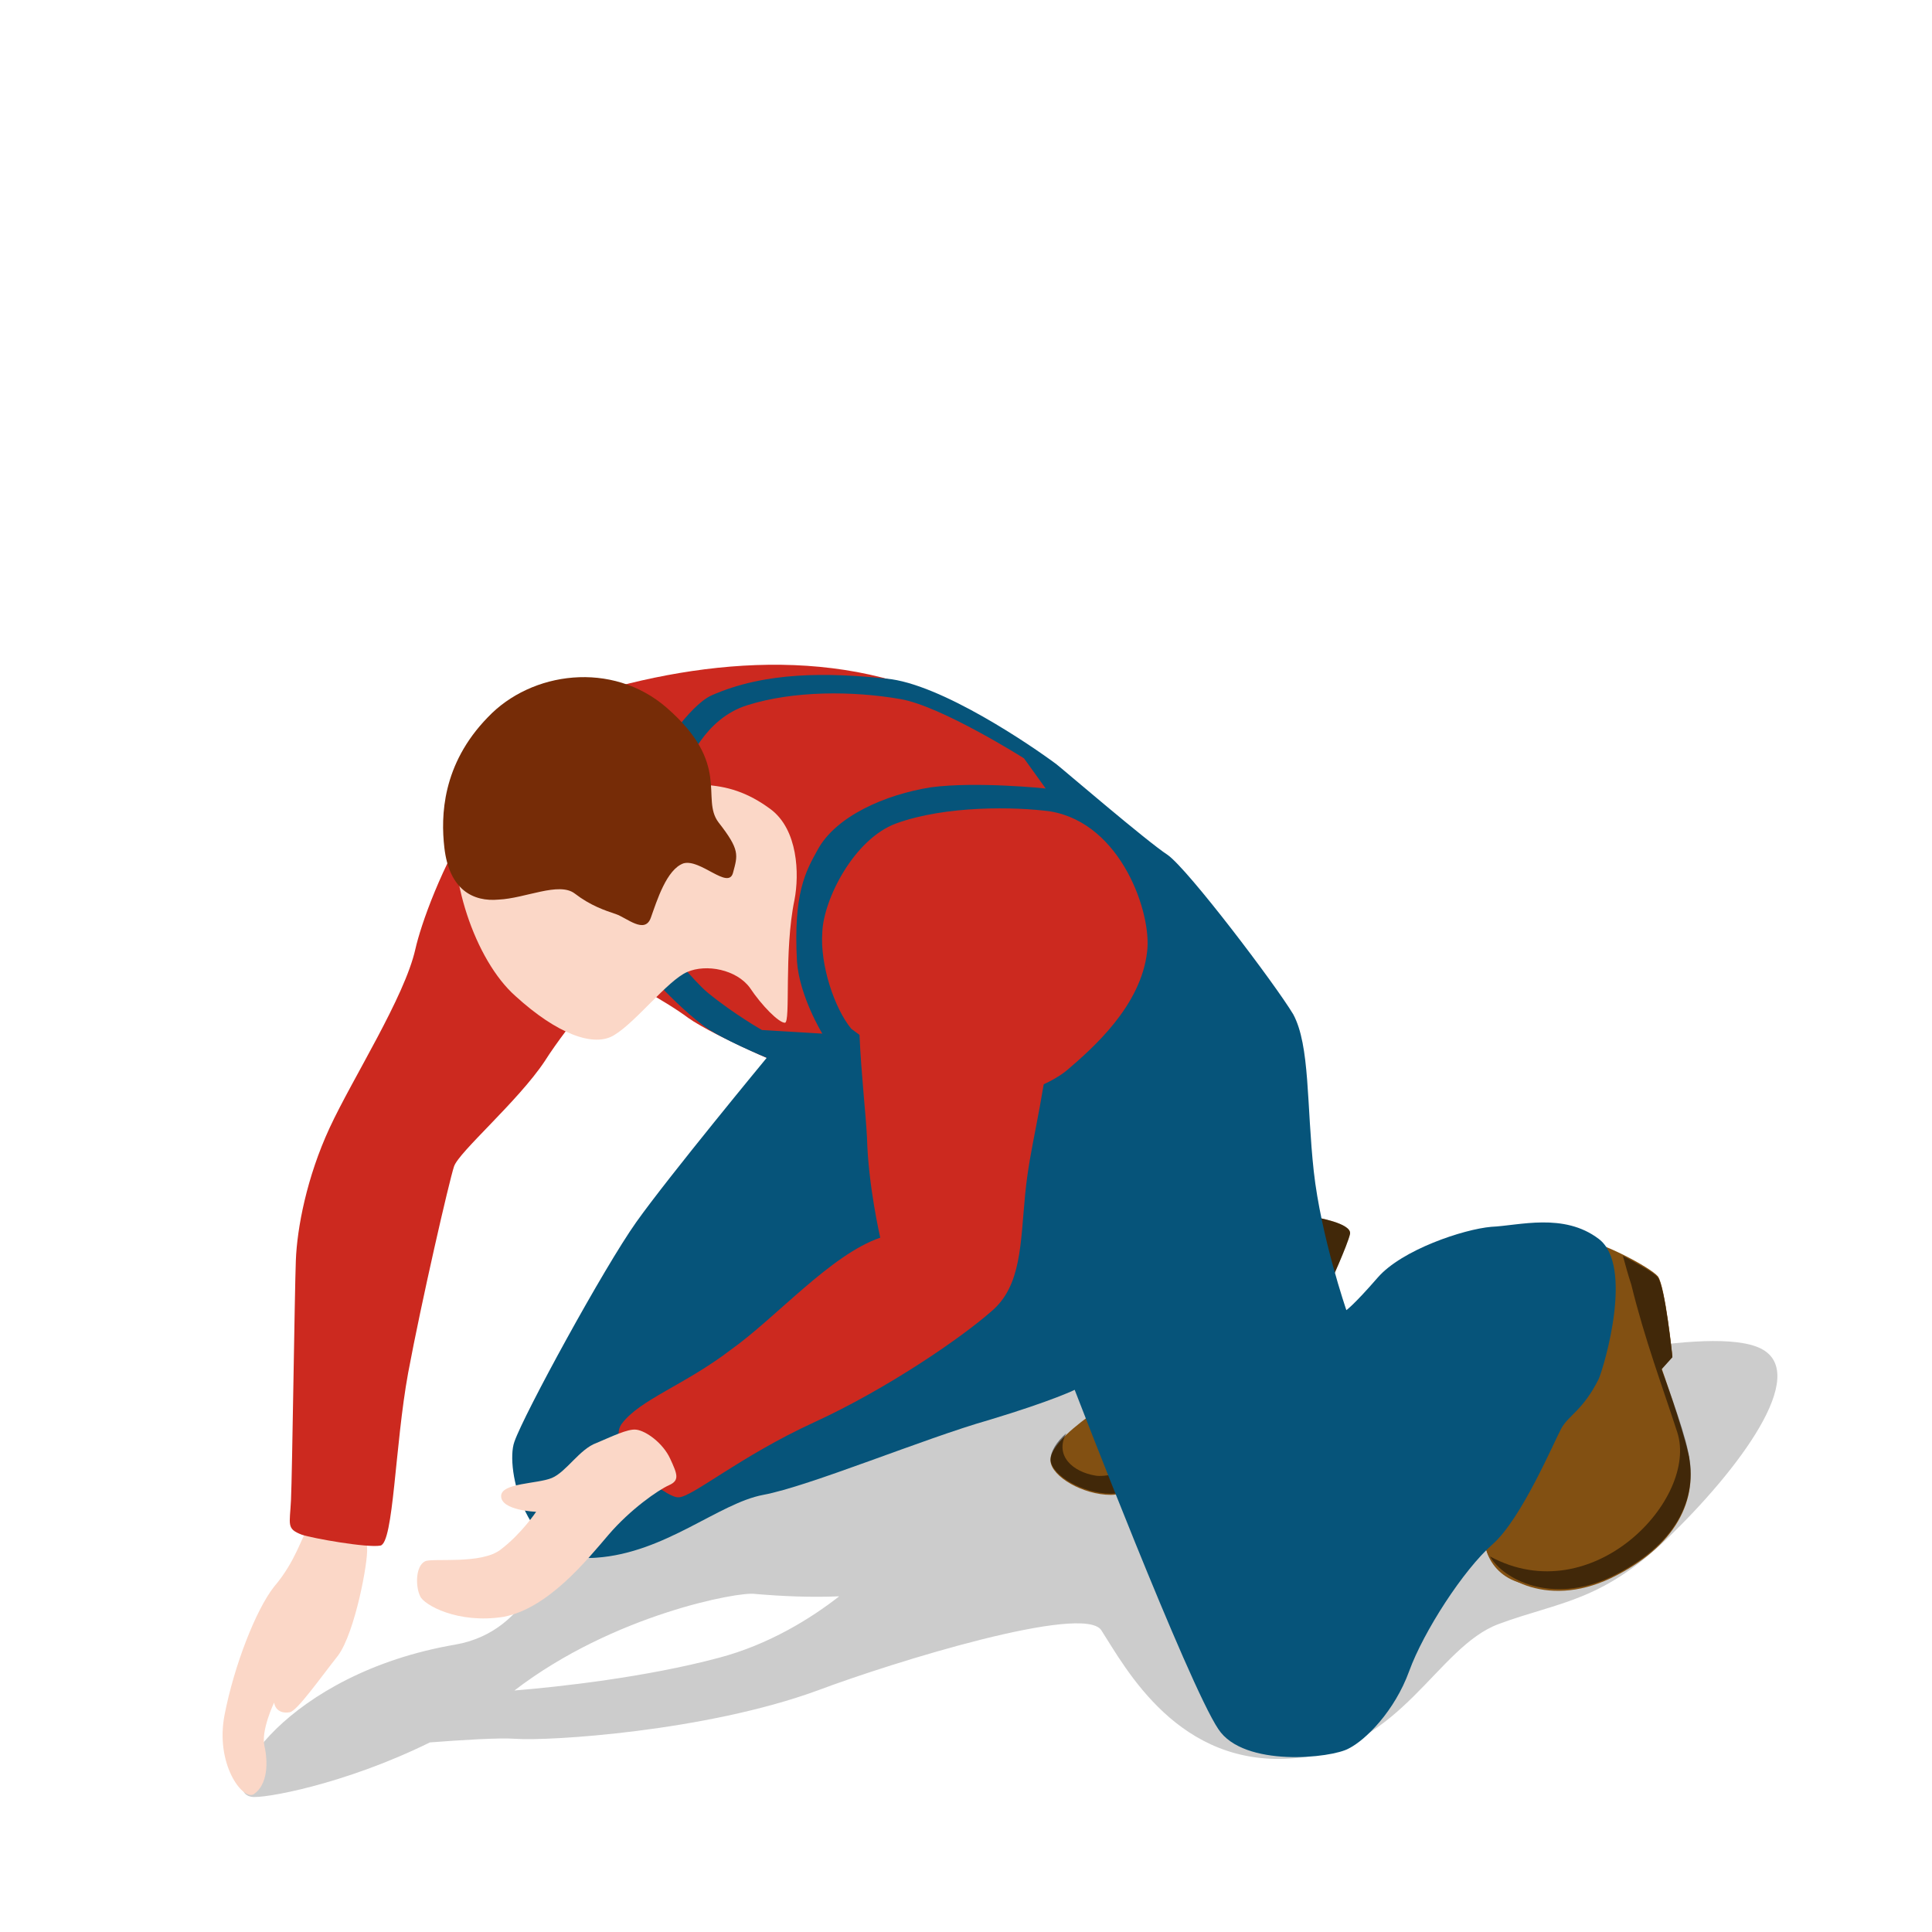 <svg viewBox="0 0 160 160" xmlns="http://www.w3.org/2000/svg"><path d="m145.4 111.5c-4.8-1.7-19 2-22.9 2.8-4 .8-28.4-1.3-31.1-.3s-28.9 9-32.4 9.6c-3.4.5-16.2 2.8-13.8 4.3.4.3-1.1 7.2-7.5 8.3-14 2.4-19.9 12-16.9 12.6.9.2 7.7-1 14.8-4.5 2.6-.2 5.7-.4 7.1-.3 2.7.2 15.7-.6 25-4 6.4-2.4 22-7.2 23.5-5 2 3.1 6.4 11.5 16.1 10.6 8.8-.8 11.7-9.2 16.8-11.1s8.7-1.8 14.5-7.6c5.9-5.8 11.6-13.7 6.8-15.4zm-85.9 25.8c-6 1.6-13.2 2.4-16.9 2.7 8.2-6.3 18.6-8.2 19.9-8 2.3.2 4.7.3 7 .2-2.3 1.8-5.8 4-10 5.1z" opacity=".2"/><path d="m108.9 100.8s3.1.5 2.9 1.4-1.7 4.2-1.7 4.2z" fill="#825012"/><path d="m108.9 100.8s3.1.5 2.9 1.4-1.7 4.2-1.7 4.2z" opacity=".5"/><g fill="#825012"><path d="m123.1 128.4c.6 2.1 3.3 4.3 8.8 1.7 5.4-2.6 8.6-7.6 7.9-9.7s-2.2-7-2.2-7l.9-1s-.6-5.8-1.2-6.6c-.7-.8-4.8-2.9-5.9-2.9s-9.2 21.4-9.1 22.8c.1 1.6.8 2.7.8 2.7z"/><path d="m123.1 128.4c.6 2.1 4.8 4.9 10.3 2.3 5.4-2.6 7.3-6.5 6.4-10.4-.5-2.2-2.2-7-2.2-7l.9-1s-.6-5.8-1.2-6.6c-.7-.8-4.8-2.9-5.9-2.9s-9.2 21.4-9.1 22.8c.1 1.7.8 2.8.8 2.8z"/><path d="m90.7 116.9c-1.4 1-3.8 2.8-3.7 4.1s2.7 2.8 5 2.8 8.9-3.6 9.7-3.9-11-3-11-3z"/></g><path d="m100.8 120.2c.1-.2.2-.5.4-.7-.5-.2-1.2-.4-2-.6-.6 1.7-7.1 3.6-8.5 3.3-1.8-.3-3.4-1.6-2.4-3.5-.8.7-1.3 1.5-1.3 2.2.1 1.3 2.7 2.8 5 2.8 1.9 0 6.7-2.5 8.8-3.5z" opacity=".5"/><path d="m25.5 126.6s1.1-.3 2.7-.1c1.6.3 2.2.6 2.2 1.7.1 1.1-1 7-2.4 8.9-1.5 1.9-3.4 4.6-4 4.7-1.2.2-1.3-.8-1.3-.8s-1.1 2.3-.8 3.6.3 3.2-.9 4c-.9.5-3.2-2.5-2.4-6.6s2.6-8.7 4.1-10.6c1.8-2.1 2.3-4.2 2.8-4.8z" fill="#fbd7c7"/><path d="m25 127.1c-1.3-.5-1-.8-.9-2.9.1-2.2.3-17.1.4-19.8s.9-6.9 2.8-11 6.2-10.8 7.1-14.8 6.7-19.3 17.7-22 23.1-2.4 32.2 5.2 16.7 15.5 16.7 15.5l-19 20.2s-9.4-6.3-12.6-7.5c-3.2-1.1-10.3-4.2-12.4-5.7-2-1.5-6.2-3.7-6.2-3.7s-3.6 4-5.7 7.3c-2.2 3.3-7.1 7.5-7.5 8.7s-2.7 11.2-3.8 17.1c-1.1 6-1.2 14.1-2.3 14.3s-5.6-.6-6.5-.9z" fill="#cc291f"/><path d="m132.4 102.6c-2.9-2.2-6.6-1.1-8.9-1-2.3.2-7.4 1.9-9.4 4.2s-2.6 2.7-2.6 2.7-2.1-6.1-2.7-11.5c-.6-5.5-.3-10.4-1.7-13-1.5-2.5-8.7-12-10.4-13.2-1.7-1.1-8.8-7.2-9.2-7.5-2-1.5-9.6-6.7-14.1-7.1-4.8-.5-10-.6-14.5 1.4-1.9.9-4.3 4.8-4.3 4.8l2.3 1s1.4-3.9 5-5c3.8-1.2 8.7-1.2 12.7-.5 3.4.6 10.2 4.9 10.2 4.9l1.8 2.5s-5.7-.6-9.5-.1c-3.8.6-7.9 2.4-9.4 5.2-1 1.8-2 3.6-1.7 9.2.2 2.9 2.1 6 2.1 6l-5-.3s-2.3-1.3-4.5-3.1c-1.2-1-3.6-4-3.6-4l-2.7.8s3 3.7 5.9 5.9c1.4 1.1 5.3 2.7 5.3 2.7s-8.1 9.8-10.8 13.6-9.3 15.9-10.1 18.2c-.8 2.2 1 10.1 6.8 9.6 5.7-.4 10.1-4.5 13.8-5.2 3.8-.7 13.4-4.7 18.7-6.2 5.3-1.6 7.1-2.5 7.1-2.5s9.4 24.4 11.9 28.1c2.1 3.2 9.4 2.4 10.8 1.6 1.4-.7 3.8-3.1 5-6.4s4.5-8.4 6.9-10.5 5.1-8.5 5.7-9.6 1.8-1.5 3.1-4.1c.5-1.2 2.9-9.4 0-11.6zm-37.4-23.8c-.5 4.5-4.5 8-6.6 9.8s-8.2 3.6-9.7 2.5c-1.6-1-8.2-5.9-8.2-5.9-1.4-1.7-2.6-5.3-2.4-8 .1-2.7 2.6-7.7 6.1-9 4.1-1.5 9.9-1.4 12.8-1 5.9 1 8.4 8.5 8 11.6z" fill="#06547a"/><path d="m37.8 67.7c-.8 4.7 1.5 11.8 4.9 14.8 3.4 3.1 6.5 4.3 8.2 3.2 1.8-1.1 4.4-4.5 6-5.2s4.1-.2 5.2 1.3c1 1.5 2.4 2.9 2.9 2.9s-.1-5.9.8-10.2c.4-2.1.3-5.8-2-7.5-1.9-1.4-3.6-1.9-5.5-2-2.4-.1-20.5 2.7-20.5 2.7z" fill="#fbd7c7"/><path d="m36.8 70.2c.4 3.5 2.4 4.5 4.5 4.3 2.2-.1 5-1.5 6.3-.5s2.5 1.4 3.4 1.7 2.4 1.7 2.9.3 1.3-4 2.7-4.5c1.4-.4 3.7 2.2 4.1.8.4-1.5.6-1.9-1.2-4.2-1.5-2 1.1-4.8-4.3-9.5-4.5-3.9-11.2-3-14.8.8-3.8 3.9-3.9 8.2-3.6 10.8z" fill="#762c07"/><path d="m137.6 113.4.9-1s-.6-5.8-1.2-6.6c-.3-.4-1.6-1.1-2.9-1.8.2.7.4 1.5.7 2.4 1.1 4.5 2.6 8.5 3.8 12.2 1.8 5.5-7 14.9-15.5 10.3 1.1 1.9 5.1 4 10 1.7 5.4-2.6 7.3-6.5 6.4-10.4-.4-2-2.2-6.8-2.2-6.8z" opacity=".5"/><path d="m72.9 102.5s-1-4.3-1.1-8.3c-.2-4-1.5-12.9.2-16.2 1.7-3.4 16-.3 15.1 7.1s-1.8 9.7-2.2 13.8-.3 7.6-2.8 9.7c-2.5 2.2-8.6 6.4-14.7 9.2s-10.1 6.2-11.2 6.2c-1.1.1-6.2-4.1-4.7-6.1s5.2-3.2 9-6.1c3.8-2.7 8.3-7.9 12.4-9.3z" fill="#cc291f"/><path d="m52.7 118.4c.8.1 2.2 1.1 2.8 2.4s.8 1.8-.1 2.2-3.2 2-5 4.1-5 6.1-8.7 6.8c-3.8.6-6.6-1-6.9-1.7-.4-.8-.4-2.5.4-2.9.6-.3 4.7.3 6.3-1 1.7-1.3 2.9-3.1 2.9-3.1s-2.9-.1-2.9-1.3c0-1.1 3-1 4.2-1.5s2.3-2.4 3.7-2.9c1.2-.5 2.6-1.2 3.3-1.1z" fill="#fbd7c7"/></svg>